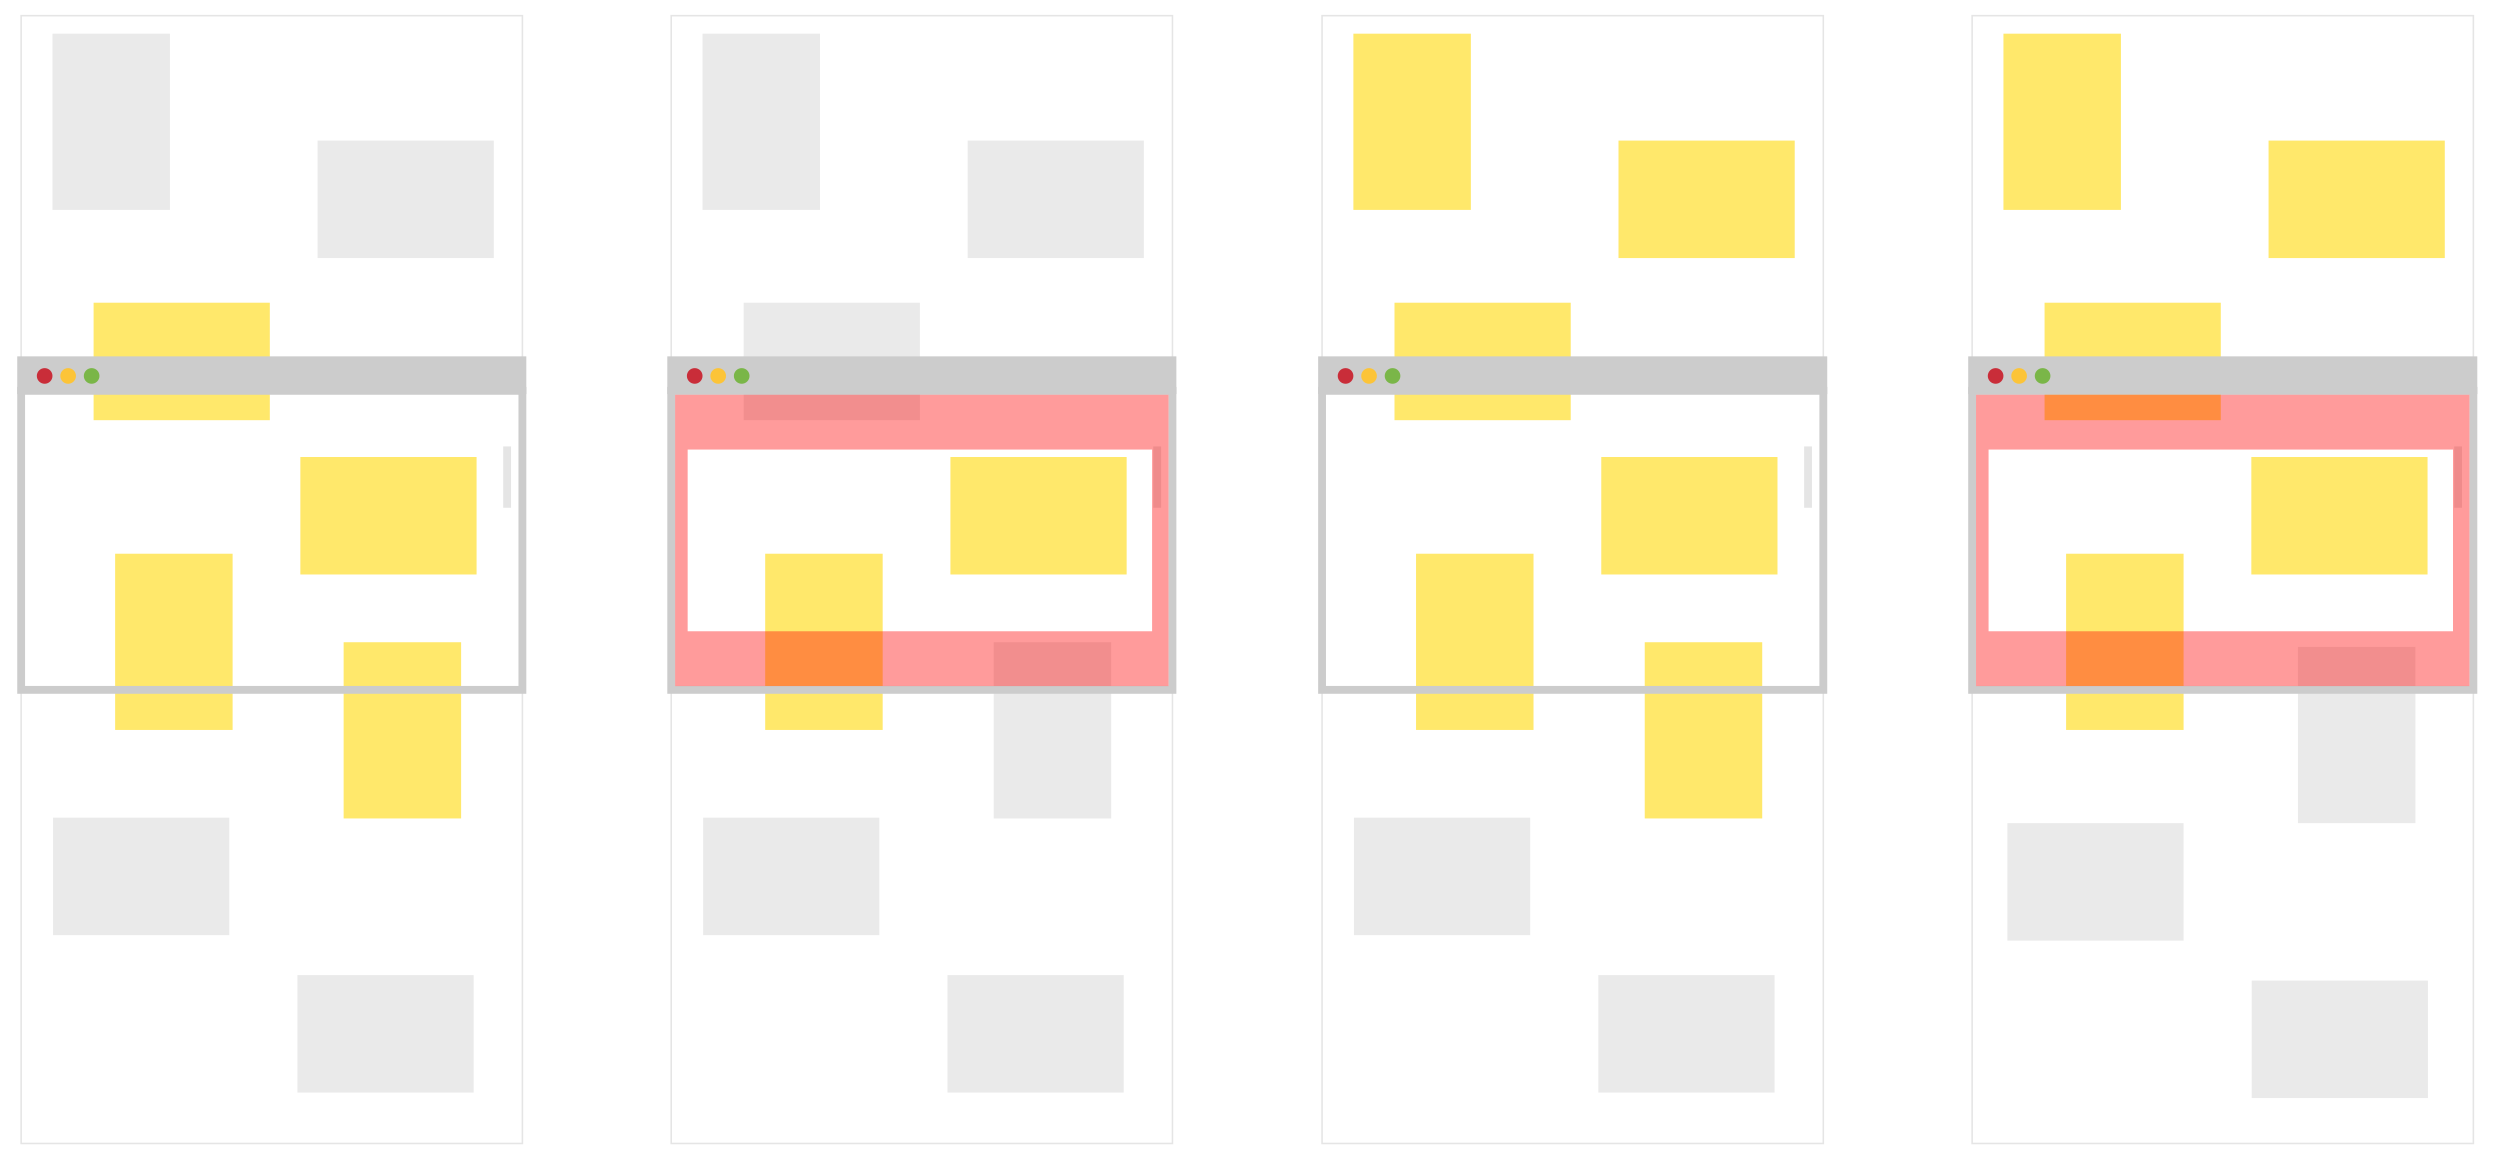 <?xml version="1.0" encoding="UTF-8"?>
<svg width="3192px" height="1479px" viewBox="0 0 3192 1479" version="1.1" xmlns="http://www.w3.org/2000/svg" xmlns:xlink="http://www.w3.org/1999/xlink">
    <!-- Generator: Sketch 52.2 (67145) - http://www.bohemiancoding.com/sketch -->
    <title>All</title>
    <desc>Created with Sketch.</desc>
    <g id="All" stroke="none" stroke-width="1" fill="none" fill-rule="evenodd">
        <rect fill="#FFFFFF" x="0" y="0" width="3192" height="1479"></rect>
        <g transform="translate(27, 20)">
            <g id="content" transform="translate(40, 23)" fill-rule="nonzero">
                <rect id="Rectangle" fill="#EAEAEA" x="0" y="0" width="150" height="225"></rect>
                <rect id="Rectangle-Copy-7" fill="#FFE86B" x="80" y="664" width="150" height="225"></rect>
                <rect id="Rectangle-Copy" fill="#EAEAEA" transform="translate(451, 211.5) rotate(-90) translate(-451, -211.5) " x="376" y="99" width="150" height="225"></rect>
                <rect id="Rectangle-Copy-2" fill="#FFE86B" transform="translate(165, 418.5) rotate(-90) translate(-165, -418.5) " x="90" y="306" width="150" height="225"></rect>
                <rect id="Rectangle-Copy-3" fill="#FFE86B" transform="translate(429, 615.5) rotate(-90) translate(-429, -615.5) " x="354" y="503" width="150" height="225"></rect>
                <rect id="Rectangle-Copy-10" fill="#EAEAEA" transform="translate(113.25, 1076) rotate(-90) translate(-113.25, -1076) " x="38.25" y="963.5" width="150" height="225"></rect>
                <rect id="Rectangle-Copy-9" fill="#FFE86B" x="371.75" y="777" width="150" height="225"></rect>
                <rect id="Rectangle-Copy-6" fill="#EAEAEA" transform="translate(425.25, 1277) rotate(-90) translate(-425.25, -1277) " x="350.25" y="1164.5" width="150" height="225"></rect>
            </g>
            <g id="frame">
                <polygon id="Path-Copy" stroke="#E5E5E5" stroke-width="2" points="0 0 640 0 640 1440 0 1440"></polygon>
                <polygon id="Path-Copy-2" stroke="#CCCCCC" stroke-width="10" fill-opacity="0" fill="#000000" points="0 479 640 479 640 860.82 0 860.82"></polygon>
                <polygon id="Path-Copy-3" stroke="#CCCCCC" stroke-width="10" fill="#CCCCCC" points="0 440 640 440 640 478.18 0 478.18"></polygon>
                <path d="M40,460 C40,465.52 35.52,470 30,470 C24.48,470 20,465.52 20,460 C20,454.48 24.48,450 30,450 C35.52,450 40,454.48 40,460 Z" id="Path-Copy-4" stroke-opacity="0" stroke="#000000" stroke-width="2" fill="#C92D39"></path>
                <path d="M70,460 C70,465.52 65.52,470 60,470 C54.48,470 50,465.52 50,460 C50,454.48 54.48,450 60,450 C65.52,450 70,454.48 70,460 Z" id="Path-Copy-5" stroke-opacity="0" stroke="#000000" stroke-width="2" fill="#FCC438"></path>
                <path d="M100,460 C100,465.52 95.52,470 90,470 C84.48,470 80,465.52 80,460 C80,454.48 84.48,450 90,450 C95.52,450 100,454.48 100,460 Z" id="Path-Copy-6" stroke-opacity="0" stroke="#000000" stroke-width="2" fill="#7AB648"></path>
                <path d="M620.5,628.33 L620.5,550" id="Path-Copy-7" stroke="#E5E5E5" stroke-width="10"></path>
            </g>
        </g>
        <g transform="translate(2518, 20)">
            <g id="content" transform="translate(40, 23)" fill-rule="nonzero">
                <rect id="Rectangle" fill="#FFE86B" x="0" y="0" width="150" height="225"></rect>
                <rect id="Rectangle-Copy-7" fill="#FFE86B" x="80" y="664" width="150" height="225"></rect>
                <rect id="Rectangle-Copy-8" fill="#EAEAEA" x="376" y="783" width="150" height="225"></rect>
                <rect id="Rectangle-Copy" fill="#FFE86B" transform="translate(451, 211.5) rotate(-90) translate(-451, -211.5) " x="376" y="99" width="150" height="225"></rect>
                <rect id="Rectangle-Copy-2" fill="#FFE86B" transform="translate(165, 418.5) rotate(-90) translate(-165, -418.5) " x="90" y="306" width="150" height="225"></rect>
                <rect id="Rectangle-Copy-3" fill="#FFE86B" transform="translate(429, 615.5) rotate(-90) translate(-429, -615.5) " x="354" y="503" width="150" height="225"></rect>
                <rect id="Rectangle-Copy-4" fill="#EAEAEA" transform="translate(429.5, 1284) rotate(-90) translate(-429.5, -1284) " x="354.5" y="1171.5" width="150" height="225"></rect>
                <rect id="Rectangle-Copy-5" fill="#EAEAEA" transform="translate(117.5, 1083) rotate(-90) translate(-117.5, -1083) " x="42.5" y="970.5" width="150" height="225"></rect>
            </g>
            <g id="frame">
                <polygon id="Path-Copy" stroke="#E5E5E5" stroke-width="2" points="0 0 640 0 640 1440 0 1440"></polygon>
                <polygon id="Path-Copy-2" stroke="#CCCCCC" stroke-width="10" fill-opacity="0" fill="#000000" points="0 479 640 479 640 860.82 0 860.82"></polygon>
                <polygon id="Path-Copy-3" stroke="#CCCCCC" stroke-width="10" fill="#CCCCCC" points="0 440 640 440 640 478.18 0 478.18"></polygon>
                <path d="M40,460 C40,465.52 35.52,470 30,470 C24.48,470 20,465.52 20,460 C20,454.48 24.48,450 30,450 C35.52,450 40,454.48 40,460 Z" id="Path-Copy-4" stroke-opacity="0" stroke="#000000" stroke-width="2" fill="#C92D39"></path>
                <path d="M70,460 C70,465.52 65.52,470 60,470 C54.48,470 50,465.52 50,460 C50,454.48 54.48,450 60,450 C65.52,450 70,454.48 70,460 Z" id="Path-Copy-5" stroke-opacity="0" stroke="#000000" stroke-width="2" fill="#FCC438"></path>
                <path d="M100,460 C100,465.52 95.52,470 90,470 C84.48,470 80,465.52 80,460 C80,454.48 84.48,450 90,450 C95.52,450 100,454.48 100,460 Z" id="Path-Copy-6" stroke-opacity="0" stroke="#000000" stroke-width="2" fill="#7AB648"></path>
                <path d="M620.5,628.33 L620.5,550" id="Path-Copy-7" stroke="#E5E5E5" stroke-width="10"></path>
                <path d="M5,484 L635,484 L635,856 L5,856 L5,484 Z M21,554 L21,786 L614,786 L614,554 L21,554 Z" id="Combined-Shape-Copy" fill-opacity="0.392" fill="#FF0000" fill-rule="nonzero"></path>
            </g>
        </g>
        <g transform="translate(1688, 20)">
            <g id="content" transform="translate(40, 23)" fill-rule="nonzero">
                <rect id="Rectangle" fill="#FFE86B" x="0" y="0" width="150" height="225"></rect>
                <rect id="Rectangle-Copy-7" fill="#FFE86B" x="80" y="664" width="150" height="225"></rect>
                <rect id="Rectangle-Copy" fill="#FFE86B" transform="translate(451, 211.5) rotate(-90) translate(-451, -211.5) " x="376" y="99" width="150" height="225"></rect>
                <rect id="Rectangle-Copy-2" fill="#FFE86B" transform="translate(165, 418.5) rotate(-90) translate(-165, -418.5) " x="90" y="306" width="150" height="225"></rect>
                <rect id="Rectangle-Copy-3" fill="#FFE86B" transform="translate(429, 615.5) rotate(-90) translate(-429, -615.5) " x="354" y="503" width="150" height="225"></rect>
                <rect id="Rectangle-Copy-9" fill="#FFE86B" x="372" y="777" width="150" height="225"></rect>
                <rect id="Rectangle-Copy-6" fill="#EAEAEA" transform="translate(425.25, 1277) rotate(-90) translate(-425.25, -1277) " x="350.25" y="1164.5" width="150" height="225"></rect>
                <rect id="Rectangle-Copy-10" fill="#EAEAEA" transform="translate(113.25, 1076) rotate(-90) translate(-113.25, -1076) " x="38.25" y="963.5" width="150" height="225"></rect>
            </g>
            <g id="frame">
                <polygon id="Path-Copy" stroke="#E5E5E5" stroke-width="2" points="0 0 640 0 640 1440 0 1440"></polygon>
                <polygon id="Path-Copy-2" stroke="#CCCCCC" stroke-width="10" fill-opacity="0" fill="#000000" points="0 479 640 479 640 860.82 0 860.82"></polygon>
                <polygon id="Path-Copy-3" stroke="#CCCCCC" stroke-width="10" fill="#CCCCCC" points="0 440 640 440 640 478.18 0 478.18"></polygon>
                <path d="M40,460 C40,465.52 35.52,470 30,470 C24.48,470 20,465.52 20,460 C20,454.48 24.48,450 30,450 C35.52,450 40,454.48 40,460 Z" id="Path-Copy-4" stroke-opacity="0" stroke="#000000" stroke-width="2" fill="#C92D39"></path>
                <path d="M70,460 C70,465.52 65.52,470 60,470 C54.48,470 50,465.52 50,460 C50,454.48 54.48,450 60,450 C65.52,450 70,454.48 70,460 Z" id="Path-Copy-5" stroke-opacity="0" stroke="#000000" stroke-width="2" fill="#FCC438"></path>
                <path d="M100,460 C100,465.52 95.52,470 90,470 C84.48,470 80,465.52 80,460 C80,454.48 84.48,450 90,450 C95.52,450 100,454.48 100,460 Z" id="Path-Copy-6" stroke-opacity="0" stroke="#000000" stroke-width="2" fill="#7AB648"></path>
                <path d="M620.5,628.33 L620.5,550" id="Path-Copy-7" stroke="#E5E5E5" stroke-width="10"></path>
            </g>
        </g>
        <g transform="translate(857, 20)">
            <g id="content" transform="translate(40, 23)" fill-rule="nonzero">
                <rect id="Rectangle" fill="#EAEAEA" x="0" y="0" width="150" height="225"></rect>
                <rect id="Rectangle-Copy-7" fill="#FFE86B" x="80" y="664" width="150" height="225"></rect>
                <rect id="Rectangle-Copy" fill="#EAEAEA" transform="translate(451, 211.5) rotate(-90) translate(-451, -211.5) " x="376" y="99" width="150" height="225"></rect>
                <rect id="Rectangle-Copy-2" fill="#EAEAEA" transform="translate(165, 418.5) rotate(-90) translate(-165, -418.5) " x="90" y="306" width="150" height="225"></rect>
                <rect id="Rectangle-Copy-3" fill="#FFE86B" transform="translate(429, 615.5) rotate(-90) translate(-429, -615.5) " x="354" y="503" width="150" height="225"></rect>
                <rect id="Rectangle-Copy-10" fill="#EAEAEA" transform="translate(113.25, 1076) rotate(-90) translate(-113.25, -1076) " x="38.25" y="963.5" width="150" height="225"></rect>
                <rect id="Rectangle-Copy-9" fill="#EAEAEA" x="371.75" y="777" width="150" height="225"></rect>
                <rect id="Rectangle-Copy-6" fill="#EAEAEA" transform="translate(425.25, 1277) rotate(-90) translate(-425.25, -1277) " x="350.25" y="1164.5" width="150" height="225"></rect>
            </g>
            <g id="frame">
                <polygon id="Path-Copy" stroke="#E5E5E5" stroke-width="2" points="0 0 640 0 640 1440 0 1440"></polygon>
                <polygon id="Path-Copy-2" stroke="#CCCCCC" stroke-width="10" fill-opacity="0" fill="#000000" points="0 479 640 479 640 860.82 0 860.82"></polygon>
                <polygon id="Path-Copy-3" stroke="#CCCCCC" stroke-width="10" fill="#CCCCCC" points="0 440 640 440 640 478.18 0 478.18"></polygon>
                <path d="M40,460 C40,465.52 35.52,470 30,470 C24.48,470 20,465.52 20,460 C20,454.48 24.48,450 30,450 C35.52,450 40,454.48 40,460 Z" id="Path-Copy-4" stroke-opacity="0" stroke="#000000" stroke-width="2" fill="#C92D39"></path>
                <path d="M70,460 C70,465.52 65.52,470 60,470 C54.48,470 50,465.52 50,460 C50,454.48 54.48,450 60,450 C65.52,450 70,454.48 70,460 Z" id="Path-Copy-5" stroke-opacity="0" stroke="#000000" stroke-width="2" fill="#FCC438"></path>
                <path d="M100,460 C100,465.52 95.52,470 90,470 C84.48,470 80,465.52 80,460 C80,454.48 84.48,450 90,450 C95.52,450 100,454.48 100,460 Z" id="Path-Copy-6" stroke-opacity="0" stroke="#000000" stroke-width="2" fill="#7AB648"></path>
                <path d="M620.5,628.33 L620.5,550" id="Path-Copy-7" stroke="#E5E5E5" stroke-width="10"></path>
                <path d="M5,484 L635,484 L635,856 L5,856 L5,484 Z M21,554 L21,786 L614,786 L614,554 L21,554 Z" id="Combined-Shape" fill-opacity="0.392" fill="#FF0000" fill-rule="nonzero"></path>
            </g>
        </g>
    </g>
</svg>